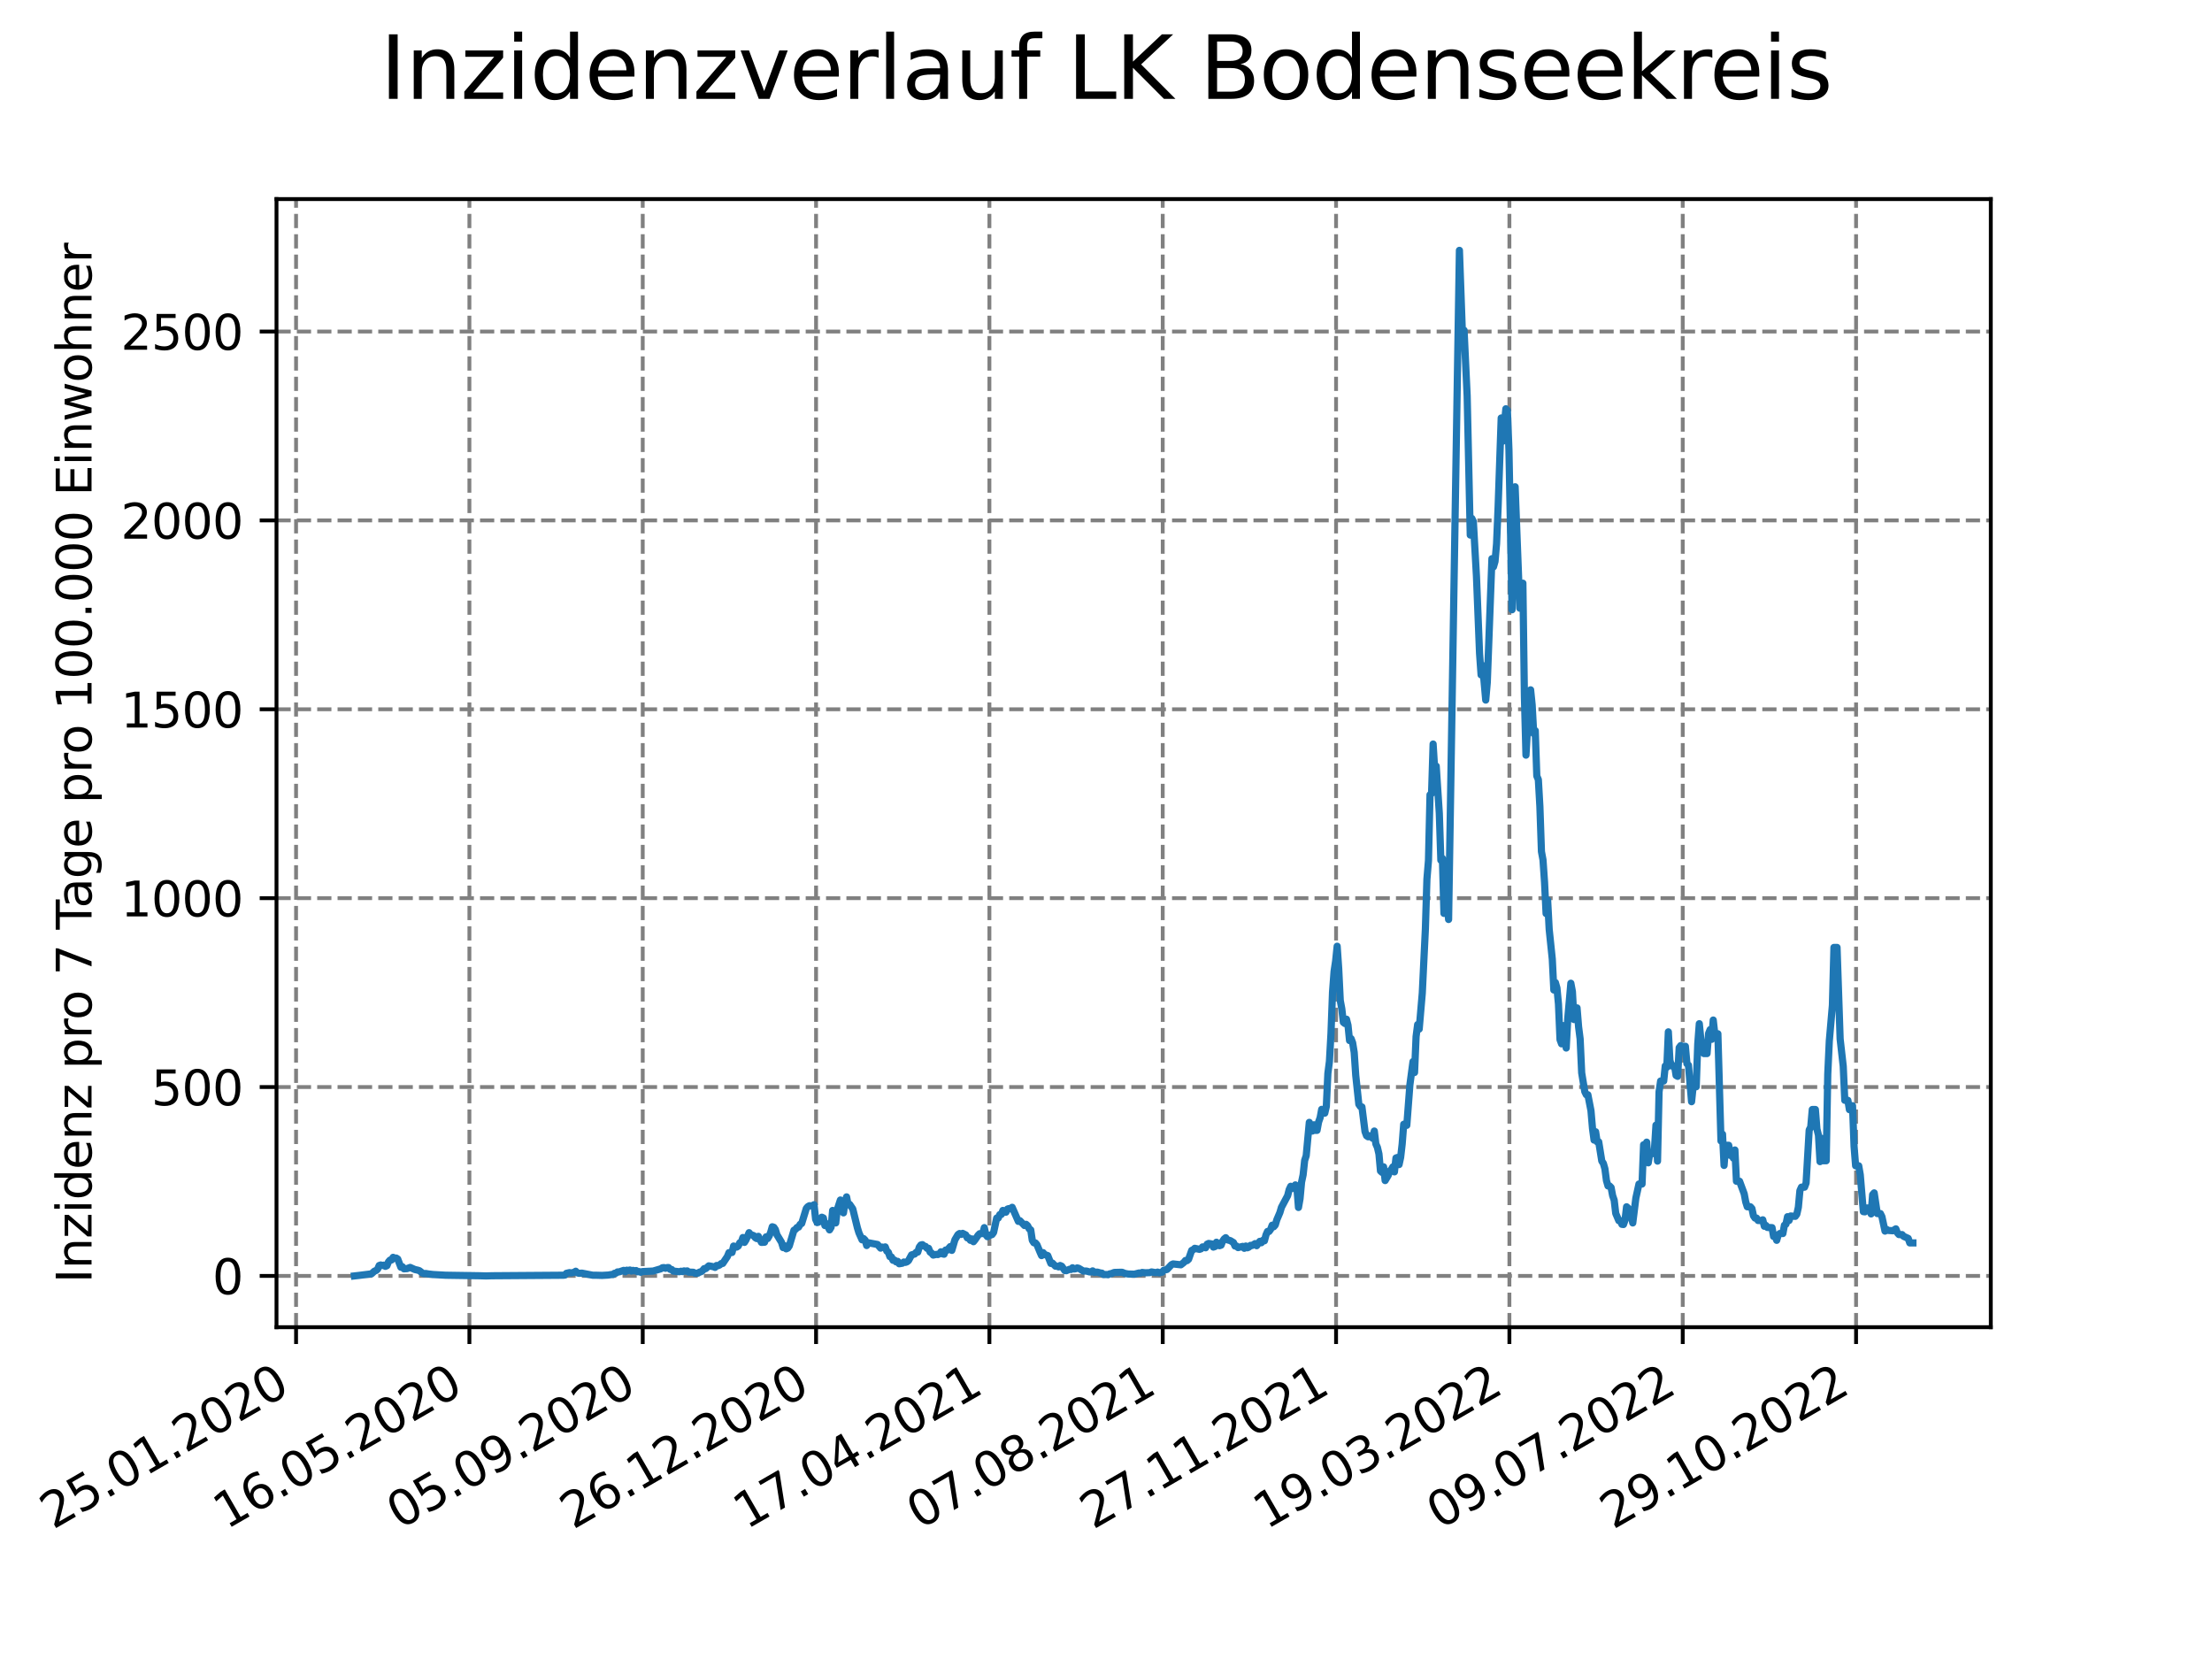 <?xml version="1.0" encoding="utf-8" standalone="no"?>
<!DOCTYPE svg PUBLIC "-//W3C//DTD SVG 1.1//EN"
  "http://www.w3.org/Graphics/SVG/1.1/DTD/svg11.dtd">
<svg xmlns:xlink="http://www.w3.org/1999/xlink" width="460.8pt" height="345.6pt" viewBox="0 0 460.8 345.6" xmlns="http://www.w3.org/2000/svg" version="1.1">
 <defs>
  <style type="text/css">*{stroke-linejoin: round; stroke-linecap: butt}</style>
 </defs>
 <g id="figure_1">
  <g id="patch_1">
   <path d="M 0 345.6 
L 460.8 345.6 
L 460.8 0 
L 0 0 
z
" style="fill: #ffffff"/>
  </g>
  <g id="axes_1">
   <g id="patch_2">
    <path d="M 57.6 276.48 
L 414.72 276.48 
L 414.72 41.472 
L 57.6 41.472 
z
" style="fill: #ffffff"/>
   </g>
   <g id="matplotlib.axis_1">
    <g id="xtick_1">
     <g id="line2d_1">
      <path d="M 61.676 276.48 
L 61.676 41.472 
" clip-path="url(#p8bd111c24f)" style="fill: none; stroke-dasharray: 2.96,1.28; stroke-dashoffset: 0; stroke: #808080; stroke-width: 0.8"/>
     </g>
     <g id="line2d_2">
      <defs>
       <path id="ma6e950667c" d="M 0 0 
L 0 3.5 
" style="stroke: #000000; stroke-width: 0.8"/>
      </defs>
      <g>
       <use xlink:href="#ma6e950667c" x="61.676" y="276.48" style="stroke: #000000; stroke-width: 0.8"/>
      </g>
     </g>
     <g id="text_1">
      <!-- 25.01.2020 -->
      <g transform="translate(11.05 318.689) rotate(-30) scale(0.1 -0.1)">
       <defs>
        <path id="DejaVuSans-32" d="M 1228 531 
L 3431 531 
L 3431 0 
L 469 0 
L 469 531 
Q 828 903 1448 1529 
Q 2069 2156 2228 2338 
Q 2531 2678 2651 2914 
Q 2772 3150 2772 3378 
Q 2772 3750 2511 3984 
Q 2250 4219 1831 4219 
Q 1534 4219 1204 4116 
Q 875 4013 500 3803 
L 500 4441 
Q 881 4594 1212 4672 
Q 1544 4750 1819 4750 
Q 2544 4750 2975 4387 
Q 3406 4025 3406 3419 
Q 3406 3131 3298 2873 
Q 3191 2616 2906 2266 
Q 2828 2175 2409 1742 
Q 1991 1309 1228 531 
z
" transform="scale(0.016)"/>
        <path id="DejaVuSans-35" d="M 691 4666 
L 3169 4666 
L 3169 4134 
L 1269 4134 
L 1269 2991 
Q 1406 3038 1543 3061 
Q 1681 3084 1819 3084 
Q 2600 3084 3056 2656 
Q 3513 2228 3513 1497 
Q 3513 744 3044 326 
Q 2575 -91 1722 -91 
Q 1428 -91 1123 -41 
Q 819 9 494 109 
L 494 744 
Q 775 591 1075 516 
Q 1375 441 1709 441 
Q 2250 441 2565 725 
Q 2881 1009 2881 1497 
Q 2881 1984 2565 2268 
Q 2250 2553 1709 2553 
Q 1456 2553 1204 2497 
Q 953 2441 691 2322 
L 691 4666 
z
" transform="scale(0.016)"/>
        <path id="DejaVuSans-2e" d="M 684 794 
L 1344 794 
L 1344 0 
L 684 0 
L 684 794 
z
" transform="scale(0.016)"/>
        <path id="DejaVuSans-30" d="M 2034 4250 
Q 1547 4250 1301 3770 
Q 1056 3291 1056 2328 
Q 1056 1369 1301 889 
Q 1547 409 2034 409 
Q 2525 409 2770 889 
Q 3016 1369 3016 2328 
Q 3016 3291 2770 3770 
Q 2525 4250 2034 4250 
z
M 2034 4750 
Q 2819 4750 3233 4129 
Q 3647 3509 3647 2328 
Q 3647 1150 3233 529 
Q 2819 -91 2034 -91 
Q 1250 -91 836 529 
Q 422 1150 422 2328 
Q 422 3509 836 4129 
Q 1250 4750 2034 4750 
z
" transform="scale(0.016)"/>
        <path id="DejaVuSans-31" d="M 794 531 
L 1825 531 
L 1825 4091 
L 703 3866 
L 703 4441 
L 1819 4666 
L 2450 4666 
L 2450 531 
L 3481 531 
L 3481 0 
L 794 0 
L 794 531 
z
" transform="scale(0.016)"/>
       </defs>
       <use xlink:href="#DejaVuSans-32"/>
       <use xlink:href="#DejaVuSans-35" x="63.623"/>
       <use xlink:href="#DejaVuSans-2e" x="127.246"/>
       <use xlink:href="#DejaVuSans-30" x="159.033"/>
       <use xlink:href="#DejaVuSans-31" x="222.656"/>
       <use xlink:href="#DejaVuSans-2e" x="286.279"/>
       <use xlink:href="#DejaVuSans-32" x="318.066"/>
       <use xlink:href="#DejaVuSans-30" x="381.689"/>
       <use xlink:href="#DejaVuSans-32" x="445.312"/>
       <use xlink:href="#DejaVuSans-30" x="508.936"/>
      </g>
     </g>
    </g>
    <g id="xtick_2">
     <g id="line2d_3">
      <path d="M 97.784 276.48 
L 97.784 41.472 
" clip-path="url(#p8bd111c24f)" style="fill: none; stroke-dasharray: 2.96,1.28; stroke-dashoffset: 0; stroke: #808080; stroke-width: 0.8"/>
     </g>
     <g id="line2d_4">
      <g>
       <use xlink:href="#ma6e950667c" x="97.784" y="276.48" style="stroke: #000000; stroke-width: 0.8"/>
      </g>
     </g>
     <g id="text_2">
      <!-- 16.05.2020 -->
      <g transform="translate(47.159 318.689) rotate(-30) scale(0.1 -0.1)">
       <defs>
        <path id="DejaVuSans-36" d="M 2113 2584 
Q 1688 2584 1439 2293 
Q 1191 2003 1191 1497 
Q 1191 994 1439 701 
Q 1688 409 2113 409 
Q 2538 409 2786 701 
Q 3034 994 3034 1497 
Q 3034 2003 2786 2293 
Q 2538 2584 2113 2584 
z
M 3366 4563 
L 3366 3988 
Q 3128 4100 2886 4159 
Q 2644 4219 2406 4219 
Q 1781 4219 1451 3797 
Q 1122 3375 1075 2522 
Q 1259 2794 1537 2939 
Q 1816 3084 2150 3084 
Q 2853 3084 3261 2657 
Q 3669 2231 3669 1497 
Q 3669 778 3244 343 
Q 2819 -91 2113 -91 
Q 1303 -91 875 529 
Q 447 1150 447 2328 
Q 447 3434 972 4092 
Q 1497 4750 2381 4750 
Q 2619 4750 2861 4703 
Q 3103 4656 3366 4563 
z
" transform="scale(0.016)"/>
       </defs>
       <use xlink:href="#DejaVuSans-31"/>
       <use xlink:href="#DejaVuSans-36" x="63.623"/>
       <use xlink:href="#DejaVuSans-2e" x="127.246"/>
       <use xlink:href="#DejaVuSans-30" x="159.033"/>
       <use xlink:href="#DejaVuSans-35" x="222.656"/>
       <use xlink:href="#DejaVuSans-2e" x="286.279"/>
       <use xlink:href="#DejaVuSans-32" x="318.066"/>
       <use xlink:href="#DejaVuSans-30" x="381.689"/>
       <use xlink:href="#DejaVuSans-32" x="445.312"/>
       <use xlink:href="#DejaVuSans-30" x="508.936"/>
      </g>
     </g>
    </g>
    <g id="xtick_3">
     <g id="line2d_5">
      <path d="M 133.893 276.48 
L 133.893 41.472 
" clip-path="url(#p8bd111c24f)" style="fill: none; stroke-dasharray: 2.96,1.28; stroke-dashoffset: 0; stroke: #808080; stroke-width: 0.8"/>
     </g>
     <g id="line2d_6">
      <g>
       <use xlink:href="#ma6e950667c" x="133.893" y="276.48" style="stroke: #000000; stroke-width: 0.8"/>
      </g>
     </g>
     <g id="text_3">
      <!-- 05.09.2020 -->
      <g transform="translate(83.268 318.689) rotate(-30) scale(0.1 -0.1)">
       <defs>
        <path id="DejaVuSans-39" d="M 703 97 
L 703 672 
Q 941 559 1184 500 
Q 1428 441 1663 441 
Q 2288 441 2617 861 
Q 2947 1281 2994 2138 
Q 2813 1869 2534 1725 
Q 2256 1581 1919 1581 
Q 1219 1581 811 2004 
Q 403 2428 403 3163 
Q 403 3881 828 4315 
Q 1253 4750 1959 4750 
Q 2769 4750 3195 4129 
Q 3622 3509 3622 2328 
Q 3622 1225 3098 567 
Q 2575 -91 1691 -91 
Q 1453 -91 1209 -44 
Q 966 3 703 97 
z
M 1959 2075 
Q 2384 2075 2632 2365 
Q 2881 2656 2881 3163 
Q 2881 3666 2632 3958 
Q 2384 4250 1959 4250 
Q 1534 4250 1286 3958 
Q 1038 3666 1038 3163 
Q 1038 2656 1286 2365 
Q 1534 2075 1959 2075 
z
" transform="scale(0.016)"/>
       </defs>
       <use xlink:href="#DejaVuSans-30"/>
       <use xlink:href="#DejaVuSans-35" x="63.623"/>
       <use xlink:href="#DejaVuSans-2e" x="127.246"/>
       <use xlink:href="#DejaVuSans-30" x="159.033"/>
       <use xlink:href="#DejaVuSans-39" x="222.656"/>
       <use xlink:href="#DejaVuSans-2e" x="286.279"/>
       <use xlink:href="#DejaVuSans-32" x="318.066"/>
       <use xlink:href="#DejaVuSans-30" x="381.689"/>
       <use xlink:href="#DejaVuSans-32" x="445.312"/>
       <use xlink:href="#DejaVuSans-30" x="508.936"/>
      </g>
     </g>
    </g>
    <g id="xtick_4">
     <g id="line2d_7">
      <path d="M 170.001 276.48 
L 170.001 41.472 
" clip-path="url(#p8bd111c24f)" style="fill: none; stroke-dasharray: 2.96,1.28; stroke-dashoffset: 0; stroke: #808080; stroke-width: 0.8"/>
     </g>
     <g id="line2d_8">
      <g>
       <use xlink:href="#ma6e950667c" x="170.001" y="276.48" style="stroke: #000000; stroke-width: 0.8"/>
      </g>
     </g>
     <g id="text_4">
      <!-- 26.12.2020 -->
      <g transform="translate(119.376 318.689) rotate(-30) scale(0.1 -0.1)">
       <use xlink:href="#DejaVuSans-32"/>
       <use xlink:href="#DejaVuSans-36" x="63.623"/>
       <use xlink:href="#DejaVuSans-2e" x="127.246"/>
       <use xlink:href="#DejaVuSans-31" x="159.033"/>
       <use xlink:href="#DejaVuSans-32" x="222.656"/>
       <use xlink:href="#DejaVuSans-2e" x="286.279"/>
       <use xlink:href="#DejaVuSans-32" x="318.066"/>
       <use xlink:href="#DejaVuSans-30" x="381.689"/>
       <use xlink:href="#DejaVuSans-32" x="445.312"/>
       <use xlink:href="#DejaVuSans-30" x="508.936"/>
      </g>
     </g>
    </g>
    <g id="xtick_5">
     <g id="line2d_9">
      <path d="M 206.11 276.48 
L 206.11 41.472 
" clip-path="url(#p8bd111c24f)" style="fill: none; stroke-dasharray: 2.96,1.28; stroke-dashoffset: 0; stroke: #808080; stroke-width: 0.8"/>
     </g>
     <g id="line2d_10">
      <g>
       <use xlink:href="#ma6e950667c" x="206.11" y="276.48" style="stroke: #000000; stroke-width: 0.8"/>
      </g>
     </g>
     <g id="text_5">
      <!-- 17.04.2021 -->
      <g transform="translate(155.485 318.689) rotate(-30) scale(0.1 -0.1)">
       <defs>
        <path id="DejaVuSans-37" d="M 525 4666 
L 3525 4666 
L 3525 4397 
L 1831 0 
L 1172 0 
L 2766 4134 
L 525 4134 
L 525 4666 
z
" transform="scale(0.016)"/>
        <path id="DejaVuSans-34" d="M 2419 4116 
L 825 1625 
L 2419 1625 
L 2419 4116 
z
M 2253 4666 
L 3047 4666 
L 3047 1625 
L 3713 1625 
L 3713 1100 
L 3047 1100 
L 3047 0 
L 2419 0 
L 2419 1100 
L 313 1100 
L 313 1709 
L 2253 4666 
z
" transform="scale(0.016)"/>
       </defs>
       <use xlink:href="#DejaVuSans-31"/>
       <use xlink:href="#DejaVuSans-37" x="63.623"/>
       <use xlink:href="#DejaVuSans-2e" x="127.246"/>
       <use xlink:href="#DejaVuSans-30" x="159.033"/>
       <use xlink:href="#DejaVuSans-34" x="222.656"/>
       <use xlink:href="#DejaVuSans-2e" x="286.279"/>
       <use xlink:href="#DejaVuSans-32" x="318.066"/>
       <use xlink:href="#DejaVuSans-30" x="381.689"/>
       <use xlink:href="#DejaVuSans-32" x="445.312"/>
       <use xlink:href="#DejaVuSans-31" x="508.936"/>
      </g>
     </g>
    </g>
    <g id="xtick_6">
     <g id="line2d_11">
      <path d="M 242.218 276.48 
L 242.218 41.472 
" clip-path="url(#p8bd111c24f)" style="fill: none; stroke-dasharray: 2.96,1.28; stroke-dashoffset: 0; stroke: #808080; stroke-width: 0.8"/>
     </g>
     <g id="line2d_12">
      <g>
       <use xlink:href="#ma6e950667c" x="242.218" y="276.48" style="stroke: #000000; stroke-width: 0.8"/>
      </g>
     </g>
     <g id="text_6">
      <!-- 07.08.2021 -->
      <g transform="translate(191.593 318.689) rotate(-30) scale(0.1 -0.1)">
       <defs>
        <path id="DejaVuSans-38" d="M 2034 2216 
Q 1584 2216 1326 1975 
Q 1069 1734 1069 1313 
Q 1069 891 1326 650 
Q 1584 409 2034 409 
Q 2484 409 2743 651 
Q 3003 894 3003 1313 
Q 3003 1734 2745 1975 
Q 2488 2216 2034 2216 
z
M 1403 2484 
Q 997 2584 770 2862 
Q 544 3141 544 3541 
Q 544 4100 942 4425 
Q 1341 4750 2034 4750 
Q 2731 4750 3128 4425 
Q 3525 4100 3525 3541 
Q 3525 3141 3298 2862 
Q 3072 2584 2669 2484 
Q 3125 2378 3379 2068 
Q 3634 1759 3634 1313 
Q 3634 634 3220 271 
Q 2806 -91 2034 -91 
Q 1263 -91 848 271 
Q 434 634 434 1313 
Q 434 1759 690 2068 
Q 947 2378 1403 2484 
z
M 1172 3481 
Q 1172 3119 1398 2916 
Q 1625 2713 2034 2713 
Q 2441 2713 2670 2916 
Q 2900 3119 2900 3481 
Q 2900 3844 2670 4047 
Q 2441 4250 2034 4250 
Q 1625 4250 1398 4047 
Q 1172 3844 1172 3481 
z
" transform="scale(0.016)"/>
       </defs>
       <use xlink:href="#DejaVuSans-30"/>
       <use xlink:href="#DejaVuSans-37" x="63.623"/>
       <use xlink:href="#DejaVuSans-2e" x="127.246"/>
       <use xlink:href="#DejaVuSans-30" x="159.033"/>
       <use xlink:href="#DejaVuSans-38" x="222.656"/>
       <use xlink:href="#DejaVuSans-2e" x="286.279"/>
       <use xlink:href="#DejaVuSans-32" x="318.066"/>
       <use xlink:href="#DejaVuSans-30" x="381.689"/>
       <use xlink:href="#DejaVuSans-32" x="445.312"/>
       <use xlink:href="#DejaVuSans-31" x="508.936"/>
      </g>
     </g>
    </g>
    <g id="xtick_7">
     <g id="line2d_13">
      <path d="M 278.327 276.48 
L 278.327 41.472 
" clip-path="url(#p8bd111c24f)" style="fill: none; stroke-dasharray: 2.96,1.28; stroke-dashoffset: 0; stroke: #808080; stroke-width: 0.8"/>
     </g>
     <g id="line2d_14">
      <g>
       <use xlink:href="#ma6e950667c" x="278.327" y="276.48" style="stroke: #000000; stroke-width: 0.8"/>
      </g>
     </g>
     <g id="text_7">
      <!-- 27.11.2021 -->
      <g transform="translate(227.702 318.689) rotate(-30) scale(0.1 -0.1)">
       <use xlink:href="#DejaVuSans-32"/>
       <use xlink:href="#DejaVuSans-37" x="63.623"/>
       <use xlink:href="#DejaVuSans-2e" x="127.246"/>
       <use xlink:href="#DejaVuSans-31" x="159.033"/>
       <use xlink:href="#DejaVuSans-31" x="222.656"/>
       <use xlink:href="#DejaVuSans-2e" x="286.279"/>
       <use xlink:href="#DejaVuSans-32" x="318.066"/>
       <use xlink:href="#DejaVuSans-30" x="381.689"/>
       <use xlink:href="#DejaVuSans-32" x="445.312"/>
       <use xlink:href="#DejaVuSans-31" x="508.936"/>
      </g>
     </g>
    </g>
    <g id="xtick_8">
     <g id="line2d_15">
      <path d="M 314.435 276.48 
L 314.435 41.472 
" clip-path="url(#p8bd111c24f)" style="fill: none; stroke-dasharray: 2.96,1.28; stroke-dashoffset: 0; stroke: #808080; stroke-width: 0.8"/>
     </g>
     <g id="line2d_16">
      <g>
       <use xlink:href="#ma6e950667c" x="314.435" y="276.48" style="stroke: #000000; stroke-width: 0.8"/>
      </g>
     </g>
     <g id="text_8">
      <!-- 19.03.2022 -->
      <g transform="translate(263.81 318.689) rotate(-30) scale(0.1 -0.1)">
       <defs>
        <path id="DejaVuSans-33" d="M 2597 2516 
Q 3050 2419 3304 2112 
Q 3559 1806 3559 1356 
Q 3559 666 3084 287 
Q 2609 -91 1734 -91 
Q 1441 -91 1130 -33 
Q 819 25 488 141 
L 488 750 
Q 750 597 1062 519 
Q 1375 441 1716 441 
Q 2309 441 2620 675 
Q 2931 909 2931 1356 
Q 2931 1769 2642 2001 
Q 2353 2234 1838 2234 
L 1294 2234 
L 1294 2753 
L 1863 2753 
Q 2328 2753 2575 2939 
Q 2822 3125 2822 3475 
Q 2822 3834 2567 4026 
Q 2313 4219 1838 4219 
Q 1578 4219 1281 4162 
Q 984 4106 628 3988 
L 628 4550 
Q 988 4650 1302 4700 
Q 1616 4750 1894 4750 
Q 2613 4750 3031 4423 
Q 3450 4097 3450 3541 
Q 3450 3153 3228 2886 
Q 3006 2619 2597 2516 
z
" transform="scale(0.016)"/>
       </defs>
       <use xlink:href="#DejaVuSans-31"/>
       <use xlink:href="#DejaVuSans-39" x="63.623"/>
       <use xlink:href="#DejaVuSans-2e" x="127.246"/>
       <use xlink:href="#DejaVuSans-30" x="159.033"/>
       <use xlink:href="#DejaVuSans-33" x="222.656"/>
       <use xlink:href="#DejaVuSans-2e" x="286.279"/>
       <use xlink:href="#DejaVuSans-32" x="318.066"/>
       <use xlink:href="#DejaVuSans-30" x="381.689"/>
       <use xlink:href="#DejaVuSans-32" x="445.312"/>
       <use xlink:href="#DejaVuSans-32" x="508.936"/>
      </g>
     </g>
    </g>
    <g id="xtick_9">
     <g id="line2d_17">
      <path d="M 350.544 276.48 
L 350.544 41.472 
" clip-path="url(#p8bd111c24f)" style="fill: none; stroke-dasharray: 2.96,1.28; stroke-dashoffset: 0; stroke: #808080; stroke-width: 0.8"/>
     </g>
     <g id="line2d_18">
      <g>
       <use xlink:href="#ma6e950667c" x="350.544" y="276.48" style="stroke: #000000; stroke-width: 0.8"/>
      </g>
     </g>
     <g id="text_9">
      <!-- 09.07.2022 -->
      <g transform="translate(299.919 318.689) rotate(-30) scale(0.1 -0.1)">
       <use xlink:href="#DejaVuSans-30"/>
       <use xlink:href="#DejaVuSans-39" x="63.623"/>
       <use xlink:href="#DejaVuSans-2e" x="127.246"/>
       <use xlink:href="#DejaVuSans-30" x="159.033"/>
       <use xlink:href="#DejaVuSans-37" x="222.656"/>
       <use xlink:href="#DejaVuSans-2e" x="286.279"/>
       <use xlink:href="#DejaVuSans-32" x="318.066"/>
       <use xlink:href="#DejaVuSans-30" x="381.689"/>
       <use xlink:href="#DejaVuSans-32" x="445.312"/>
       <use xlink:href="#DejaVuSans-32" x="508.936"/>
      </g>
     </g>
    </g>
    <g id="xtick_10">
     <g id="line2d_19">
      <path d="M 386.653 276.48 
L 386.653 41.472 
" clip-path="url(#p8bd111c24f)" style="fill: none; stroke-dasharray: 2.96,1.28; stroke-dashoffset: 0; stroke: #808080; stroke-width: 0.8"/>
     </g>
     <g id="line2d_20">
      <g>
       <use xlink:href="#ma6e950667c" x="386.653" y="276.48" style="stroke: #000000; stroke-width: 0.8"/>
      </g>
     </g>
     <g id="text_10">
      <!-- 29.10.2022 -->
      <g transform="translate(336.027 318.689) rotate(-30) scale(0.1 -0.1)">
       <use xlink:href="#DejaVuSans-32"/>
       <use xlink:href="#DejaVuSans-39" x="63.623"/>
       <use xlink:href="#DejaVuSans-2e" x="127.246"/>
       <use xlink:href="#DejaVuSans-31" x="159.033"/>
       <use xlink:href="#DejaVuSans-30" x="222.656"/>
       <use xlink:href="#DejaVuSans-2e" x="286.279"/>
       <use xlink:href="#DejaVuSans-32" x="318.066"/>
       <use xlink:href="#DejaVuSans-30" x="381.689"/>
       <use xlink:href="#DejaVuSans-32" x="445.312"/>
       <use xlink:href="#DejaVuSans-32" x="508.936"/>
      </g>
     </g>
    </g>
   </g>
   <g id="matplotlib.axis_2">
    <g id="ytick_1">
     <g id="line2d_21">
      <path d="M 57.6 265.798 
L 414.72 265.798 
" clip-path="url(#p8bd111c24f)" style="fill: none; stroke-dasharray: 2.96,1.28; stroke-dashoffset: 0; stroke: #808080; stroke-width: 0.8"/>
     </g>
     <g id="line2d_22">
      <defs>
       <path id="m46304e37c6" d="M 0 0 
L -3.5 0 
" style="stroke: #000000; stroke-width: 0.8"/>
      </defs>
      <g>
       <use xlink:href="#m46304e37c6" x="57.6" y="265.798" style="stroke: #000000; stroke-width: 0.8"/>
      </g>
     </g>
     <g id="text_11">
      <!-- 0 -->
      <g transform="translate(44.237 269.597) scale(0.1 -0.1)">
       <use xlink:href="#DejaVuSans-30"/>
      </g>
     </g>
    </g>
    <g id="ytick_2">
     <g id="line2d_23">
      <path d="M 57.6 226.451 
L 414.72 226.451 
" clip-path="url(#p8bd111c24f)" style="fill: none; stroke-dasharray: 2.96,1.28; stroke-dashoffset: 0; stroke: #808080; stroke-width: 0.8"/>
     </g>
     <g id="line2d_24">
      <g>
       <use xlink:href="#m46304e37c6" x="57.6" y="226.451" style="stroke: #000000; stroke-width: 0.8"/>
      </g>
     </g>
     <g id="text_12">
      <!-- 500 -->
      <g transform="translate(31.512 230.25) scale(0.1 -0.1)">
       <use xlink:href="#DejaVuSans-35"/>
       <use xlink:href="#DejaVuSans-30" x="63.623"/>
       <use xlink:href="#DejaVuSans-30" x="127.246"/>
      </g>
     </g>
    </g>
    <g id="ytick_3">
     <g id="line2d_25">
      <path d="M 57.6 187.104 
L 414.72 187.104 
" clip-path="url(#p8bd111c24f)" style="fill: none; stroke-dasharray: 2.96,1.28; stroke-dashoffset: 0; stroke: #808080; stroke-width: 0.8"/>
     </g>
     <g id="line2d_26">
      <g>
       <use xlink:href="#m46304e37c6" x="57.6" y="187.104" style="stroke: #000000; stroke-width: 0.8"/>
      </g>
     </g>
     <g id="text_13">
      <!-- 1000 -->
      <g transform="translate(25.15 190.903) scale(0.1 -0.1)">
       <use xlink:href="#DejaVuSans-31"/>
       <use xlink:href="#DejaVuSans-30" x="63.623"/>
       <use xlink:href="#DejaVuSans-30" x="127.246"/>
       <use xlink:href="#DejaVuSans-30" x="190.869"/>
      </g>
     </g>
    </g>
    <g id="ytick_4">
     <g id="line2d_27">
      <path d="M 57.6 147.756 
L 414.72 147.756 
" clip-path="url(#p8bd111c24f)" style="fill: none; stroke-dasharray: 2.96,1.28; stroke-dashoffset: 0; stroke: #808080; stroke-width: 0.8"/>
     </g>
     <g id="line2d_28">
      <g>
       <use xlink:href="#m46304e37c6" x="57.6" y="147.756" style="stroke: #000000; stroke-width: 0.8"/>
      </g>
     </g>
     <g id="text_14">
      <!-- 1500 -->
      <g transform="translate(25.15 151.556) scale(0.1 -0.1)">
       <use xlink:href="#DejaVuSans-31"/>
       <use xlink:href="#DejaVuSans-35" x="63.623"/>
       <use xlink:href="#DejaVuSans-30" x="127.246"/>
       <use xlink:href="#DejaVuSans-30" x="190.869"/>
      </g>
     </g>
    </g>
    <g id="ytick_5">
     <g id="line2d_29">
      <path d="M 57.6 108.409 
L 414.72 108.409 
" clip-path="url(#p8bd111c24f)" style="fill: none; stroke-dasharray: 2.96,1.28; stroke-dashoffset: 0; stroke: #808080; stroke-width: 0.8"/>
     </g>
     <g id="line2d_30">
      <g>
       <use xlink:href="#m46304e37c6" x="57.6" y="108.409" style="stroke: #000000; stroke-width: 0.8"/>
      </g>
     </g>
     <g id="text_15">
      <!-- 2000 -->
      <g transform="translate(25.15 112.209) scale(0.1 -0.1)">
       <use xlink:href="#DejaVuSans-32"/>
       <use xlink:href="#DejaVuSans-30" x="63.623"/>
       <use xlink:href="#DejaVuSans-30" x="127.246"/>
       <use xlink:href="#DejaVuSans-30" x="190.869"/>
      </g>
     </g>
    </g>
    <g id="ytick_6">
     <g id="line2d_31">
      <path d="M 57.6 69.062 
L 414.72 69.062 
" clip-path="url(#p8bd111c24f)" style="fill: none; stroke-dasharray: 2.96,1.28; stroke-dashoffset: 0; stroke: #808080; stroke-width: 0.8"/>
     </g>
     <g id="line2d_32">
      <g>
       <use xlink:href="#m46304e37c6" x="57.6" y="69.062" style="stroke: #000000; stroke-width: 0.8"/>
      </g>
     </g>
     <g id="text_16">
      <!-- 2500 -->
      <g transform="translate(25.15 72.861) scale(0.1 -0.1)">
       <use xlink:href="#DejaVuSans-32"/>
       <use xlink:href="#DejaVuSans-35" x="63.623"/>
       <use xlink:href="#DejaVuSans-30" x="127.246"/>
       <use xlink:href="#DejaVuSans-30" x="190.869"/>
      </g>
     </g>
    </g>
    <g id="text_17">
     <!-- Inzidenz pro 7 Tage pro 100.000 Einwohner -->
     <g transform="translate(19.07 267.301) rotate(-90) scale(0.1 -0.1)">
      <defs>
       <path id="DejaVuSans-49" d="M 628 4666 
L 1259 4666 
L 1259 0 
L 628 0 
L 628 4666 
z
" transform="scale(0.016)"/>
       <path id="DejaVuSans-6e" d="M 3513 2113 
L 3513 0 
L 2938 0 
L 2938 2094 
Q 2938 2591 2744 2837 
Q 2550 3084 2163 3084 
Q 1697 3084 1428 2787 
Q 1159 2491 1159 1978 
L 1159 0 
L 581 0 
L 581 3500 
L 1159 3500 
L 1159 2956 
Q 1366 3272 1645 3428 
Q 1925 3584 2291 3584 
Q 2894 3584 3203 3211 
Q 3513 2838 3513 2113 
z
" transform="scale(0.016)"/>
       <path id="DejaVuSans-7a" d="M 353 3500 
L 3084 3500 
L 3084 2975 
L 922 459 
L 3084 459 
L 3084 0 
L 275 0 
L 275 525 
L 2438 3041 
L 353 3041 
L 353 3500 
z
" transform="scale(0.016)"/>
       <path id="DejaVuSans-69" d="M 603 3500 
L 1178 3500 
L 1178 0 
L 603 0 
L 603 3500 
z
M 603 4863 
L 1178 4863 
L 1178 4134 
L 603 4134 
L 603 4863 
z
" transform="scale(0.016)"/>
       <path id="DejaVuSans-64" d="M 2906 2969 
L 2906 4863 
L 3481 4863 
L 3481 0 
L 2906 0 
L 2906 525 
Q 2725 213 2448 61 
Q 2172 -91 1784 -91 
Q 1150 -91 751 415 
Q 353 922 353 1747 
Q 353 2572 751 3078 
Q 1150 3584 1784 3584 
Q 2172 3584 2448 3432 
Q 2725 3281 2906 2969 
z
M 947 1747 
Q 947 1113 1208 752 
Q 1469 391 1925 391 
Q 2381 391 2643 752 
Q 2906 1113 2906 1747 
Q 2906 2381 2643 2742 
Q 2381 3103 1925 3103 
Q 1469 3103 1208 2742 
Q 947 2381 947 1747 
z
" transform="scale(0.016)"/>
       <path id="DejaVuSans-65" d="M 3597 1894 
L 3597 1613 
L 953 1613 
Q 991 1019 1311 708 
Q 1631 397 2203 397 
Q 2534 397 2845 478 
Q 3156 559 3463 722 
L 3463 178 
Q 3153 47 2828 -22 
Q 2503 -91 2169 -91 
Q 1331 -91 842 396 
Q 353 884 353 1716 
Q 353 2575 817 3079 
Q 1281 3584 2069 3584 
Q 2775 3584 3186 3129 
Q 3597 2675 3597 1894 
z
M 3022 2063 
Q 3016 2534 2758 2815 
Q 2500 3097 2075 3097 
Q 1594 3097 1305 2825 
Q 1016 2553 972 2059 
L 3022 2063 
z
" transform="scale(0.016)"/>
       <path id="DejaVuSans-20" transform="scale(0.016)"/>
       <path id="DejaVuSans-70" d="M 1159 525 
L 1159 -1331 
L 581 -1331 
L 581 3500 
L 1159 3500 
L 1159 2969 
Q 1341 3281 1617 3432 
Q 1894 3584 2278 3584 
Q 2916 3584 3314 3078 
Q 3713 2572 3713 1747 
Q 3713 922 3314 415 
Q 2916 -91 2278 -91 
Q 1894 -91 1617 61 
Q 1341 213 1159 525 
z
M 3116 1747 
Q 3116 2381 2855 2742 
Q 2594 3103 2138 3103 
Q 1681 3103 1420 2742 
Q 1159 2381 1159 1747 
Q 1159 1113 1420 752 
Q 1681 391 2138 391 
Q 2594 391 2855 752 
Q 3116 1113 3116 1747 
z
" transform="scale(0.016)"/>
       <path id="DejaVuSans-72" d="M 2631 2963 
Q 2534 3019 2420 3045 
Q 2306 3072 2169 3072 
Q 1681 3072 1420 2755 
Q 1159 2438 1159 1844 
L 1159 0 
L 581 0 
L 581 3500 
L 1159 3500 
L 1159 2956 
Q 1341 3275 1631 3429 
Q 1922 3584 2338 3584 
Q 2397 3584 2469 3576 
Q 2541 3569 2628 3553 
L 2631 2963 
z
" transform="scale(0.016)"/>
       <path id="DejaVuSans-6f" d="M 1959 3097 
Q 1497 3097 1228 2736 
Q 959 2375 959 1747 
Q 959 1119 1226 758 
Q 1494 397 1959 397 
Q 2419 397 2687 759 
Q 2956 1122 2956 1747 
Q 2956 2369 2687 2733 
Q 2419 3097 1959 3097 
z
M 1959 3584 
Q 2709 3584 3137 3096 
Q 3566 2609 3566 1747 
Q 3566 888 3137 398 
Q 2709 -91 1959 -91 
Q 1206 -91 779 398 
Q 353 888 353 1747 
Q 353 2609 779 3096 
Q 1206 3584 1959 3584 
z
" transform="scale(0.016)"/>
       <path id="DejaVuSans-54" d="M -19 4666 
L 3928 4666 
L 3928 4134 
L 2272 4134 
L 2272 0 
L 1638 0 
L 1638 4134 
L -19 4134 
L -19 4666 
z
" transform="scale(0.016)"/>
       <path id="DejaVuSans-61" d="M 2194 1759 
Q 1497 1759 1228 1600 
Q 959 1441 959 1056 
Q 959 750 1161 570 
Q 1363 391 1709 391 
Q 2188 391 2477 730 
Q 2766 1069 2766 1631 
L 2766 1759 
L 2194 1759 
z
M 3341 1997 
L 3341 0 
L 2766 0 
L 2766 531 
Q 2569 213 2275 61 
Q 1981 -91 1556 -91 
Q 1019 -91 701 211 
Q 384 513 384 1019 
Q 384 1609 779 1909 
Q 1175 2209 1959 2209 
L 2766 2209 
L 2766 2266 
Q 2766 2663 2505 2880 
Q 2244 3097 1772 3097 
Q 1472 3097 1187 3025 
Q 903 2953 641 2809 
L 641 3341 
Q 956 3463 1253 3523 
Q 1550 3584 1831 3584 
Q 2591 3584 2966 3190 
Q 3341 2797 3341 1997 
z
" transform="scale(0.016)"/>
       <path id="DejaVuSans-67" d="M 2906 1791 
Q 2906 2416 2648 2759 
Q 2391 3103 1925 3103 
Q 1463 3103 1205 2759 
Q 947 2416 947 1791 
Q 947 1169 1205 825 
Q 1463 481 1925 481 
Q 2391 481 2648 825 
Q 2906 1169 2906 1791 
z
M 3481 434 
Q 3481 -459 3084 -895 
Q 2688 -1331 1869 -1331 
Q 1566 -1331 1297 -1286 
Q 1028 -1241 775 -1147 
L 775 -588 
Q 1028 -725 1275 -790 
Q 1522 -856 1778 -856 
Q 2344 -856 2625 -561 
Q 2906 -266 2906 331 
L 2906 616 
Q 2728 306 2450 153 
Q 2172 0 1784 0 
Q 1141 0 747 490 
Q 353 981 353 1791 
Q 353 2603 747 3093 
Q 1141 3584 1784 3584 
Q 2172 3584 2450 3431 
Q 2728 3278 2906 2969 
L 2906 3500 
L 3481 3500 
L 3481 434 
z
" transform="scale(0.016)"/>
       <path id="DejaVuSans-45" d="M 628 4666 
L 3578 4666 
L 3578 4134 
L 1259 4134 
L 1259 2753 
L 3481 2753 
L 3481 2222 
L 1259 2222 
L 1259 531 
L 3634 531 
L 3634 0 
L 628 0 
L 628 4666 
z
" transform="scale(0.016)"/>
       <path id="DejaVuSans-77" d="M 269 3500 
L 844 3500 
L 1563 769 
L 2278 3500 
L 2956 3500 
L 3675 769 
L 4391 3500 
L 4966 3500 
L 4050 0 
L 3372 0 
L 2619 2869 
L 1863 0 
L 1184 0 
L 269 3500 
z
" transform="scale(0.016)"/>
       <path id="DejaVuSans-68" d="M 3513 2113 
L 3513 0 
L 2938 0 
L 2938 2094 
Q 2938 2591 2744 2837 
Q 2550 3084 2163 3084 
Q 1697 3084 1428 2787 
Q 1159 2491 1159 1978 
L 1159 0 
L 581 0 
L 581 4863 
L 1159 4863 
L 1159 2956 
Q 1366 3272 1645 3428 
Q 1925 3584 2291 3584 
Q 2894 3584 3203 3211 
Q 3513 2838 3513 2113 
z
" transform="scale(0.016)"/>
      </defs>
      <use xlink:href="#DejaVuSans-49"/>
      <use xlink:href="#DejaVuSans-6e" x="29.492"/>
      <use xlink:href="#DejaVuSans-7a" x="92.871"/>
      <use xlink:href="#DejaVuSans-69" x="145.361"/>
      <use xlink:href="#DejaVuSans-64" x="173.145"/>
      <use xlink:href="#DejaVuSans-65" x="236.621"/>
      <use xlink:href="#DejaVuSans-6e" x="298.145"/>
      <use xlink:href="#DejaVuSans-7a" x="361.523"/>
      <use xlink:href="#DejaVuSans-20" x="414.014"/>
      <use xlink:href="#DejaVuSans-70" x="445.801"/>
      <use xlink:href="#DejaVuSans-72" x="509.277"/>
      <use xlink:href="#DejaVuSans-6f" x="548.141"/>
      <use xlink:href="#DejaVuSans-20" x="609.322"/>
      <use xlink:href="#DejaVuSans-37" x="641.109"/>
      <use xlink:href="#DejaVuSans-20" x="704.732"/>
      <use xlink:href="#DejaVuSans-54" x="736.52"/>
      <use xlink:href="#DejaVuSans-61" x="781.104"/>
      <use xlink:href="#DejaVuSans-67" x="842.383"/>
      <use xlink:href="#DejaVuSans-65" x="905.859"/>
      <use xlink:href="#DejaVuSans-20" x="967.383"/>
      <use xlink:href="#DejaVuSans-70" x="999.17"/>
      <use xlink:href="#DejaVuSans-72" x="1062.646"/>
      <use xlink:href="#DejaVuSans-6f" x="1101.51"/>
      <use xlink:href="#DejaVuSans-20" x="1162.691"/>
      <use xlink:href="#DejaVuSans-31" x="1194.479"/>
      <use xlink:href="#DejaVuSans-30" x="1258.102"/>
      <use xlink:href="#DejaVuSans-30" x="1321.725"/>
      <use xlink:href="#DejaVuSans-2e" x="1385.348"/>
      <use xlink:href="#DejaVuSans-30" x="1417.135"/>
      <use xlink:href="#DejaVuSans-30" x="1480.758"/>
      <use xlink:href="#DejaVuSans-30" x="1544.381"/>
      <use xlink:href="#DejaVuSans-20" x="1608.004"/>
      <use xlink:href="#DejaVuSans-45" x="1639.791"/>
      <use xlink:href="#DejaVuSans-69" x="1702.975"/>
      <use xlink:href="#DejaVuSans-6e" x="1730.758"/>
      <use xlink:href="#DejaVuSans-77" x="1794.137"/>
      <use xlink:href="#DejaVuSans-6f" x="1875.924"/>
      <use xlink:href="#DejaVuSans-68" x="1937.105"/>
      <use xlink:href="#DejaVuSans-6e" x="2000.484"/>
      <use xlink:href="#DejaVuSans-65" x="2063.863"/>
      <use xlink:href="#DejaVuSans-72" x="2125.387"/>
     </g>
    </g>
   </g>
   <g id="line2d_33">
    <path d="M 73.833 265.798 
L 74.8 265.689 
L 77.379 265.364 
L 78.024 264.785 
L 78.346 264.676 
L 78.669 264.387 
L 78.991 263.627 
L 79.313 263.518 
L 79.636 263.627 
L 79.958 263.554 
L 80.281 263.808 
L 80.603 263.663 
L 80.925 262.867 
L 81.248 262.505 
L 81.57 262.469 
L 81.893 261.926 
L 82.215 262.107 
L 82.537 262.071 
L 82.86 262.288 
L 83.505 263.989 
L 83.827 263.88 
L 84.149 264.314 
L 84.794 264.278 
L 85.439 264.025 
L 86.406 264.459 
L 87.051 264.604 
L 87.373 264.712 
L 88.018 265.219 
L 88.341 265.327 
L 88.663 265.291 
L 89.308 265.4 
L 90.275 265.508 
L 92.209 265.617 
L 92.854 265.653 
L 99.947 265.762 
L 101.237 265.798 
L 102.526 265.762 
L 117.356 265.653 
L 117.679 265.617 
L 118.001 265.255 
L 118.646 265.11 
L 118.968 265.183 
L 119.613 265.038 
L 119.936 264.821 
L 120.258 265.146 
L 120.58 265.255 
L 121.225 265.219 
L 123.482 265.653 
L 124.127 265.653 
L 125.416 265.689 
L 126.706 265.617 
L 127.351 265.508 
L 127.673 265.508 
L 127.996 265.255 
L 128.318 265.219 
L 128.64 264.966 
L 128.963 264.966 
L 129.93 264.64 
L 130.252 264.929 
L 130.575 264.604 
L 130.897 264.676 
L 131.22 264.567 
L 131.542 264.785 
L 131.864 264.64 
L 132.187 264.748 
L 132.509 264.676 
L 132.832 264.929 
L 133.154 264.893 
L 133.476 265.038 
L 133.799 264.893 
L 136.055 264.785 
L 137.667 264.314 
L 137.99 264.097 
L 138.312 264.061 
L 138.635 264.206 
L 138.957 264.061 
L 139.279 264.061 
L 139.602 264.423 
L 139.924 264.459 
L 140.247 264.785 
L 141.536 264.929 
L 141.859 264.821 
L 142.181 264.893 
L 142.503 264.748 
L 142.826 264.821 
L 143.148 264.748 
L 143.471 265.002 
L 144.438 265.038 
L 144.76 265.219 
L 145.405 265.219 
L 145.727 265.002 
L 146.05 264.929 
L 146.372 264.676 
L 146.695 264.278 
L 147.017 264.278 
L 147.662 263.699 
L 148.629 263.88 
L 148.951 264.025 
L 149.274 263.627 
L 149.596 263.663 
L 149.919 263.518 
L 150.241 263.229 
L 150.563 263.192 
L 151.531 261.745 
L 151.853 260.949 
L 152.498 260.913 
L 152.82 259.574 
L 153.465 259.791 
L 153.787 259.574 
L 154.11 258.886 
L 154.432 258.741 
L 154.755 257.801 
L 155.077 258.814 
L 155.399 258.307 
L 156.044 256.787 
L 156.367 257.185 
L 157.011 257.403 
L 157.334 257.837 
L 157.656 258.018 
L 157.979 257.547 
L 158.623 258.814 
L 159.268 258.778 
L 159.591 257.656 
L 159.913 258.018 
L 160.235 257.475 
L 160.558 256.679 
L 160.88 255.557 
L 161.203 255.666 
L 161.525 256.136 
L 161.847 257.222 
L 162.815 258.814 
L 163.137 259.899 
L 163.459 259.501 
L 163.782 260.153 
L 164.104 260.008 
L 164.426 259.538 
L 165.394 256.281 
L 165.716 256.1 
L 166.038 255.702 
L 166.361 255.629 
L 166.683 255.051 
L 167.006 254.87 
L 167.973 251.721 
L 168.295 251.36 
L 168.618 251.179 
L 169.262 251.215 
L 169.585 250.961 
L 169.907 254.001 
L 170.23 254.689 
L 170.552 254.58 
L 171.197 253.567 
L 171.519 253.712 
L 171.842 255.304 
L 172.164 254.906 
L 172.809 256.208 
L 173.131 255.666 
L 173.454 252.156 
L 173.776 254.291 
L 174.098 254.761 
L 174.421 251.975 
L 175.066 249.984 
L 175.388 250.708 
L 175.71 252.662 
L 176.033 250.455 
L 176.355 249.333 
L 176.678 250.961 
L 177 250.889 
L 177.645 251.83 
L 178.612 255.774 
L 178.934 256.824 
L 179.579 258.271 
L 179.902 258.018 
L 180.224 258.343 
L 180.546 259.465 
L 180.869 258.886 
L 182.803 259.248 
L 183.448 260.008 
L 183.77 259.791 
L 184.093 259.863 
L 184.415 259.755 
L 184.738 260.623 
L 185.06 260.876 
L 185.382 261.781 
L 185.705 261.854 
L 186.027 262.541 
L 186.35 262.505 
L 186.672 262.867 
L 186.994 262.758 
L 187.317 263.265 
L 187.962 263.156 
L 188.284 262.903 
L 188.606 262.975 
L 188.929 262.867 
L 189.251 262.613 
L 189.896 261.419 
L 190.541 261.238 
L 190.863 260.876 
L 191.186 260.84 
L 191.508 259.791 
L 191.83 259.357 
L 192.153 259.284 
L 192.475 259.574 
L 192.798 259.646 
L 193.12 260.044 
L 193.442 260.044 
L 193.765 260.84 
L 194.087 261.057 
L 194.409 261.455 
L 195.054 261.311 
L 195.377 261.347 
L 195.699 261.202 
L 196.021 260.768 
L 196.344 261.202 
L 196.666 261.275 
L 196.989 260.406 
L 197.311 260.442 
L 197.956 259.682 
L 198.278 260.478 
L 198.923 258.271 
L 199.568 257.185 
L 199.89 256.968 
L 200.213 257.149 
L 200.535 256.932 
L 201.18 257.258 
L 201.502 257.873 
L 201.825 257.873 
L 202.147 258.38 
L 202.469 258.09 
L 202.792 258.669 
L 203.114 258.271 
L 203.759 257.33 
L 204.081 257.005 
L 204.726 256.968 
L 205.049 255.738 
L 205.371 257.222 
L 205.693 257.62 
L 206.016 257.403 
L 206.661 257.185 
L 206.983 256.751 
L 207.628 253.748 
L 207.95 253.748 
L 208.273 253.024 
L 208.595 252.988 
L 208.917 252.156 
L 209.24 252.517 
L 209.562 252.517 
L 209.885 251.866 
L 210.207 251.758 
L 210.529 251.794 
L 210.852 251.504 
L 212.141 254.435 
L 212.464 254.291 
L 213.431 255.304 
L 213.753 255.051 
L 214.076 255.34 
L 214.398 255.991 
L 214.721 256.208 
L 215.043 258.38 
L 215.365 258.886 
L 215.688 258.922 
L 216.01 259.284 
L 216.655 260.84 
L 216.977 261.564 
L 217.3 260.949 
L 217.622 261.347 
L 218.267 261.564 
L 218.912 263.192 
L 219.234 263.12 
L 219.879 263.771 
L 220.201 263.771 
L 220.524 263.916 
L 220.846 263.627 
L 221.169 263.771 
L 221.813 264.676 
L 222.136 264.712 
L 222.78 264.423 
L 223.103 264.459 
L 223.425 264.097 
L 223.748 264.35 
L 224.07 264.314 
L 224.392 264.133 
L 224.715 264.206 
L 225.682 264.785 
L 226.327 264.785 
L 226.972 264.966 
L 227.294 264.966 
L 227.616 264.748 
L 227.939 265.038 
L 228.584 265.002 
L 229.228 265.183 
L 229.551 265.219 
L 229.873 265.508 
L 230.518 265.508 
L 230.84 265.545 
L 231.163 265.364 
L 231.485 265.327 
L 232.13 265.074 
L 233.42 265.038 
L 233.742 265.038 
L 234.387 265.291 
L 235.032 265.4 
L 236.321 265.436 
L 237.288 265.183 
L 237.611 265.219 
L 237.933 265.074 
L 238.578 265.146 
L 239.545 265.11 
L 239.868 264.966 
L 240.512 265.074 
L 240.835 265.11 
L 241.157 265.002 
L 241.48 265.146 
L 242.124 265.002 
L 242.447 264.604 
L 243.092 264.459 
L 244.059 263.446 
L 244.381 263.301 
L 245.993 263.482 
L 246.638 262.975 
L 246.96 262.577 
L 247.283 262.613 
L 247.605 262.324 
L 248.25 260.478 
L 248.572 260.334 
L 248.895 260.044 
L 249.862 260.261 
L 250.184 260.153 
L 250.507 259.755 
L 250.829 259.755 
L 251.151 259.936 
L 251.474 259.176 
L 251.796 259.031 
L 252.441 259.14 
L 252.763 259.791 
L 253.086 259.682 
L 253.408 258.778 
L 253.731 259.429 
L 254.053 259.501 
L 254.375 259.393 
L 254.698 258.561 
L 255.02 258.09 
L 255.343 257.837 
L 255.665 258.271 
L 256.31 258.452 
L 256.955 258.85 
L 257.277 259.574 
L 257.599 259.574 
L 257.922 259.899 
L 258.567 259.719 
L 258.889 259.646 
L 259.211 260.044 
L 259.534 259.574 
L 259.856 259.936 
L 260.179 259.791 
L 260.501 259.429 
L 260.823 259.465 
L 261.468 259.067 
L 261.791 259.501 
L 262.435 258.597 
L 262.758 258.886 
L 263.08 258.38 
L 263.403 258.488 
L 263.725 257.258 
L 264.047 256.534 
L 264.37 256.534 
L 264.692 256.1 
L 265.015 255.231 
L 265.337 255.557 
L 265.659 255.195 
L 265.982 254.11 
L 266.627 252.59 
L 266.949 251.504 
L 268.239 249.08 
L 268.561 247.813 
L 268.883 247.126 
L 269.206 247.56 
L 269.528 247.56 
L 269.851 246.836 
L 270.173 247.451 
L 270.495 251.54 
L 270.818 249.731 
L 271.14 246.257 
L 271.463 244.737 
L 271.785 241.734 
L 272.107 240.757 
L 272.752 233.809 
L 273.075 235.618 
L 273.397 235.618 
L 273.719 234.316 
L 274.042 235.474 
L 274.364 235.474 
L 274.687 233.737 
L 275.009 232.832 
L 275.331 231.095 
L 275.654 231.24 
L 275.976 231.891 
L 276.299 230.48 
L 276.621 223.605 
L 276.943 221.108 
L 277.266 215.318 
L 277.588 206.706 
L 277.911 202.363 
L 278.233 200.228 
L 278.555 197.116 
L 278.878 201.821 
L 279.2 208.406 
L 279.522 210.143 
L 279.845 212.966 
L 280.167 213.219 
L 280.49 212.315 
L 280.812 213.581 
L 281.134 216.765 
L 281.457 216.367 
L 281.779 217.236 
L 282.102 219.226 
L 282.424 224.003 
L 283.069 230.046 
L 283.391 230.516 
L 283.714 230.589 
L 284.358 235.727 
L 284.681 236.596 
L 285.003 236.813 
L 285.326 236.596 
L 285.97 237.138 
L 286.293 235.618 
L 286.615 238.296 
L 286.938 239.02 
L 287.26 240.395 
L 287.582 243.941 
L 287.905 244.231 
L 288.227 243.073 
L 288.55 245.932 
L 289.194 244.846 
L 289.517 243.941 
L 289.839 243.616 
L 290.162 243.073 
L 290.484 244.122 
L 290.806 241.227 
L 291.129 241.119 
L 291.451 242.602 
L 291.774 241.119 
L 292.096 238.332 
L 292.418 234.207 
L 292.741 234.099 
L 293.063 234.424 
L 293.708 225.957 
L 294.353 221.144 
L 294.675 223.424 
L 294.998 215.933 
L 295.32 213.436 
L 295.642 214.377 
L 296.287 206.887 
L 296.932 193.534 
L 297.254 183.148 
L 297.577 179.276 
L 297.899 165.562 
L 298.222 165.309 
L 298.544 154.996 
L 298.866 160.206 
L 299.189 159.591 
L 299.834 169.434 
L 300.156 179.204 
L 300.478 178.806 
L 300.801 190.277 
L 301.123 183.402 
L 301.768 191.544 
L 304.025 52.154 
L 304.67 70.103 
L 304.992 68.8 
L 305.637 82.478 
L 306.282 111.463 
L 306.604 107.99 
L 306.926 108.641 
L 307.571 120.003 
L 308.216 136.07 
L 308.538 140.593 
L 308.861 138.639 
L 309.505 145.84 
L 309.828 142.149 
L 310.795 116.385 
L 311.117 118.086 
L 311.44 116.964 
L 311.762 113.273 
L 312.085 105.601 
L 312.729 87.074 
L 313.052 91.923 
L 313.697 85.156 
L 314.019 85.482 
L 314.341 93.768 
L 314.986 127.024 
L 315.309 105.312 
L 315.631 101.404 
L 316.598 126.698 
L 316.921 125.287 
L 317.243 121.487 
L 317.565 145.225 
L 317.888 157.311 
L 318.21 151.847 
L 318.533 149.17 
L 318.855 143.705 
L 319.177 146.854 
L 319.5 152.824 
L 319.822 152.209 
L 320.145 161.654 
L 320.467 162.414 
L 320.789 168.059 
L 321.112 177.395 
L 321.434 179.132 
L 321.757 183.8 
L 322.079 190.313 
L 322.401 187.527 
L 322.724 193.606 
L 323.369 199.794 
L 323.691 206.235 
L 324.013 204.679 
L 324.336 205.801 
L 324.658 209.166 
L 324.981 216.585 
L 325.303 217.453 
L 325.625 213.653 
L 325.948 213.798 
L 326.27 218.321 
L 326.593 212.206 
L 327.237 204.824 
L 327.56 206.561 
L 327.882 212.387 
L 328.205 209.962 
L 328.527 209.962 
L 328.849 213.907 
L 329.172 216.44 
L 329.494 223.496 
L 330.139 227.404 
L 330.461 228.056 
L 330.784 228.056 
L 331.429 231.385 
L 331.751 235.112 
L 332.073 237.5 
L 332.396 235.763 
L 332.718 237.862 
L 333.041 237.862 
L 333.685 241.879 
L 334.008 242.349 
L 334.33 243.471 
L 334.653 245.932 
L 334.975 247.053 
L 335.297 247.053 
L 335.62 247.379 
L 335.942 249.08 
L 336.265 250.021 
L 336.587 252.771 
L 337.232 254.291 
L 337.554 254.291 
L 337.876 255.051 
L 338.199 255.087 
L 338.521 254.182 
L 338.844 251.396 
L 339.166 251.685 
L 339.488 253.133 
L 339.811 253.133 
L 340.133 254.761 
L 340.778 249.586 
L 341.423 246.655 
L 342.068 246.655 
L 342.39 238.477 
L 342.712 240.142 
L 343.035 237.934 
L 343.357 242.241 
L 343.68 240.323 
L 344.324 240.323 
L 344.647 239.563 
L 344.969 234.388 
L 345.292 241.879 
L 345.614 227.44 
L 345.936 225.197 
L 346.581 225.197 
L 346.904 222.049 
L 347.226 222.338 
L 347.548 214.956 
L 347.871 220.891 
L 348.193 222.049 
L 348.838 222.049 
L 349.16 224.039 
L 349.483 224.22 
L 349.805 218.249 
L 350.128 217.815 
L 350.45 217.96 
L 351.095 217.96 
L 351.417 221.578 
L 351.74 221.904 
L 352.384 229.503 
L 352.707 226.391 
L 353.352 226.391 
L 353.674 217.489 
L 353.996 213.255 
L 354.319 216.548 
L 354.964 219.479 
L 355.608 219.479 
L 355.931 215.282 
L 356.253 214.486 
L 356.576 216.512 
L 356.898 212.495 
L 357.22 215.354 
L 357.865 215.354 
L 358.51 237.681 
L 358.832 236.27 
L 359.155 242.783 
L 359.477 238.586 
L 360.122 238.586 
L 360.444 240.685 
L 360.767 239.961 
L 361.089 241.264 
L 361.412 239.563 
L 361.734 246.076 
L 362.379 246.076 
L 363.346 248.682 
L 363.668 250.382 
L 363.991 251.396 
L 364.636 251.396 
L 364.958 251.758 
L 365.28 253.277 
L 365.603 253.748 
L 365.925 253.748 
L 366.247 254.254 
L 366.892 254.254 
L 367.215 254.11 
L 367.537 255.449 
L 367.859 255.268 
L 368.182 255.702 
L 369.149 255.738 
L 369.471 257.584 
L 369.794 257.33 
L 370.116 258.38 
L 370.439 257.258 
L 370.761 256.968 
L 371.406 256.968 
L 371.728 255.231 
L 372.051 255.014 
L 372.373 253.458 
L 372.695 254.254 
L 373.018 253.314 
L 373.985 253.386 
L 374.307 252.952 
L 374.63 251.504 
L 374.952 248.03 
L 375.275 247.307 
L 375.919 247.307 
L 376.242 246.438 
L 376.887 235.401 
L 377.209 234.786 
L 377.531 231.131 
L 378.176 231.131 
L 378.499 235.184 
L 378.821 236.487 
L 379.143 241.987 
L 379.466 237.138 
L 379.788 241.806 
L 380.433 241.806 
L 380.755 223.786 
L 381.078 216.838 
L 381.723 209.42 
L 382.045 197.37 
L 382.69 197.37 
L 383.335 216.44 
L 383.979 222.121 
L 384.302 229.214 
L 384.947 229.214 
L 385.269 231.168 
L 385.591 231.023 
L 385.914 230.335 
L 386.236 238.803 
L 386.559 242.856 
L 387.203 242.856 
L 387.526 244.737 
L 388.171 252.409 
L 388.493 252.445 
L 388.815 251.649 
L 389.46 251.649 
L 389.783 252.879 
L 390.105 248.863 
L 390.427 248.501 
L 391.072 252.807 
L 391.717 252.807 
L 392.039 253.458 
L 392.684 256.462 
L 393.007 256.1 
L 393.329 256.317 
L 394.296 256.389 
L 394.941 255.991 
L 395.263 256.824 
L 395.586 257.185 
L 396.23 257.185 
L 396.553 257.547 
L 397.52 257.982 
L 397.842 258.922 
L 398.487 258.922 
L 398.487 258.922 
" clip-path="url(#p8bd111c24f)" style="fill: none; stroke: #1f77b4; stroke-width: 1.5; stroke-linecap: square"/>
   </g>
   <g id="patch_3">
    <path d="M 57.6 276.48 
L 57.6 41.472 
" style="fill: none; stroke: #000000; stroke-width: 0.8; stroke-linejoin: miter; stroke-linecap: square"/>
   </g>
   <g id="patch_4">
    <path d="M 414.72 276.48 
L 414.72 41.472 
" style="fill: none; stroke: #000000; stroke-width: 0.8; stroke-linejoin: miter; stroke-linecap: square"/>
   </g>
   <g id="patch_5">
    <path d="M 57.6 276.48 
L 414.72 276.48 
" style="fill: none; stroke: #000000; stroke-width: 0.8; stroke-linejoin: miter; stroke-linecap: square"/>
   </g>
   <g id="patch_6">
    <path d="M 57.6 41.472 
L 414.72 41.472 
" style="fill: none; stroke: #000000; stroke-width: 0.8; stroke-linejoin: miter; stroke-linecap: square"/>
   </g>
  </g>
  <g id="text_18">
   <!-- Inzidenzverlauf LK Bodenseekreis -->
   <g transform="translate(79.213 20.589) scale(0.18 -0.18)">
    <defs>
     <path id="DejaVuSans-76" d="M 191 3500 
L 800 3500 
L 1894 563 
L 2988 3500 
L 3597 3500 
L 2284 0 
L 1503 0 
L 191 3500 
z
" transform="scale(0.016)"/>
     <path id="DejaVuSans-6c" d="M 603 4863 
L 1178 4863 
L 1178 0 
L 603 0 
L 603 4863 
z
" transform="scale(0.016)"/>
     <path id="DejaVuSans-75" d="M 544 1381 
L 544 3500 
L 1119 3500 
L 1119 1403 
Q 1119 906 1312 657 
Q 1506 409 1894 409 
Q 2359 409 2629 706 
Q 2900 1003 2900 1516 
L 2900 3500 
L 3475 3500 
L 3475 0 
L 2900 0 
L 2900 538 
Q 2691 219 2414 64 
Q 2138 -91 1772 -91 
Q 1169 -91 856 284 
Q 544 659 544 1381 
z
M 1991 3584 
L 1991 3584 
z
" transform="scale(0.016)"/>
     <path id="DejaVuSans-66" d="M 2375 4863 
L 2375 4384 
L 1825 4384 
Q 1516 4384 1395 4259 
Q 1275 4134 1275 3809 
L 1275 3500 
L 2222 3500 
L 2222 3053 
L 1275 3053 
L 1275 0 
L 697 0 
L 697 3053 
L 147 3053 
L 147 3500 
L 697 3500 
L 697 3744 
Q 697 4328 969 4595 
Q 1241 4863 1831 4863 
L 2375 4863 
z
" transform="scale(0.016)"/>
     <path id="DejaVuSans-4c" d="M 628 4666 
L 1259 4666 
L 1259 531 
L 3531 531 
L 3531 0 
L 628 0 
L 628 4666 
z
" transform="scale(0.016)"/>
     <path id="DejaVuSans-4b" d="M 628 4666 
L 1259 4666 
L 1259 2694 
L 3353 4666 
L 4166 4666 
L 1850 2491 
L 4331 0 
L 3500 0 
L 1259 2247 
L 1259 0 
L 628 0 
L 628 4666 
z
" transform="scale(0.016)"/>
     <path id="DejaVuSans-42" d="M 1259 2228 
L 1259 519 
L 2272 519 
Q 2781 519 3026 730 
Q 3272 941 3272 1375 
Q 3272 1813 3026 2020 
Q 2781 2228 2272 2228 
L 1259 2228 
z
M 1259 4147 
L 1259 2741 
L 2194 2741 
Q 2656 2741 2882 2914 
Q 3109 3088 3109 3444 
Q 3109 3797 2882 3972 
Q 2656 4147 2194 4147 
L 1259 4147 
z
M 628 4666 
L 2241 4666 
Q 2963 4666 3353 4366 
Q 3744 4066 3744 3513 
Q 3744 3084 3544 2831 
Q 3344 2578 2956 2516 
Q 3422 2416 3680 2098 
Q 3938 1781 3938 1306 
Q 3938 681 3513 340 
Q 3088 0 2303 0 
L 628 0 
L 628 4666 
z
" transform="scale(0.016)"/>
     <path id="DejaVuSans-73" d="M 2834 3397 
L 2834 2853 
Q 2591 2978 2328 3040 
Q 2066 3103 1784 3103 
Q 1356 3103 1142 2972 
Q 928 2841 928 2578 
Q 928 2378 1081 2264 
Q 1234 2150 1697 2047 
L 1894 2003 
Q 2506 1872 2764 1633 
Q 3022 1394 3022 966 
Q 3022 478 2636 193 
Q 2250 -91 1575 -91 
Q 1294 -91 989 -36 
Q 684 19 347 128 
L 347 722 
Q 666 556 975 473 
Q 1284 391 1588 391 
Q 1994 391 2212 530 
Q 2431 669 2431 922 
Q 2431 1156 2273 1281 
Q 2116 1406 1581 1522 
L 1381 1569 
Q 847 1681 609 1914 
Q 372 2147 372 2553 
Q 372 3047 722 3315 
Q 1072 3584 1716 3584 
Q 2034 3584 2315 3537 
Q 2597 3491 2834 3397 
z
" transform="scale(0.016)"/>
     <path id="DejaVuSans-6b" d="M 581 4863 
L 1159 4863 
L 1159 1991 
L 2875 3500 
L 3609 3500 
L 1753 1863 
L 3688 0 
L 2938 0 
L 1159 1709 
L 1159 0 
L 581 0 
L 581 4863 
z
" transform="scale(0.016)"/>
    </defs>
    <use xlink:href="#DejaVuSans-49"/>
    <use xlink:href="#DejaVuSans-6e" x="29.492"/>
    <use xlink:href="#DejaVuSans-7a" x="92.871"/>
    <use xlink:href="#DejaVuSans-69" x="145.361"/>
    <use xlink:href="#DejaVuSans-64" x="173.145"/>
    <use xlink:href="#DejaVuSans-65" x="236.621"/>
    <use xlink:href="#DejaVuSans-6e" x="298.145"/>
    <use xlink:href="#DejaVuSans-7a" x="361.523"/>
    <use xlink:href="#DejaVuSans-76" x="414.014"/>
    <use xlink:href="#DejaVuSans-65" x="473.193"/>
    <use xlink:href="#DejaVuSans-72" x="534.717"/>
    <use xlink:href="#DejaVuSans-6c" x="575.83"/>
    <use xlink:href="#DejaVuSans-61" x="603.613"/>
    <use xlink:href="#DejaVuSans-75" x="664.893"/>
    <use xlink:href="#DejaVuSans-66" x="728.271"/>
    <use xlink:href="#DejaVuSans-20" x="763.477"/>
    <use xlink:href="#DejaVuSans-4c" x="795.264"/>
    <use xlink:href="#DejaVuSans-4b" x="850.977"/>
    <use xlink:href="#DejaVuSans-20" x="916.553"/>
    <use xlink:href="#DejaVuSans-42" x="948.34"/>
    <use xlink:href="#DejaVuSans-6f" x="1016.943"/>
    <use xlink:href="#DejaVuSans-64" x="1078.125"/>
    <use xlink:href="#DejaVuSans-65" x="1141.602"/>
    <use xlink:href="#DejaVuSans-6e" x="1203.125"/>
    <use xlink:href="#DejaVuSans-73" x="1266.504"/>
    <use xlink:href="#DejaVuSans-65" x="1318.604"/>
    <use xlink:href="#DejaVuSans-65" x="1380.127"/>
    <use xlink:href="#DejaVuSans-6b" x="1441.65"/>
    <use xlink:href="#DejaVuSans-72" x="1499.561"/>
    <use xlink:href="#DejaVuSans-65" x="1538.424"/>
    <use xlink:href="#DejaVuSans-69" x="1599.947"/>
    <use xlink:href="#DejaVuSans-73" x="1627.73"/>
   </g>
  </g>
 </g>
 <defs>
  <clipPath id="p8bd111c24f">
   <rect x="57.6" y="41.472" width="357.12" height="235.008"/>
  </clipPath>
 </defs>
</svg>
